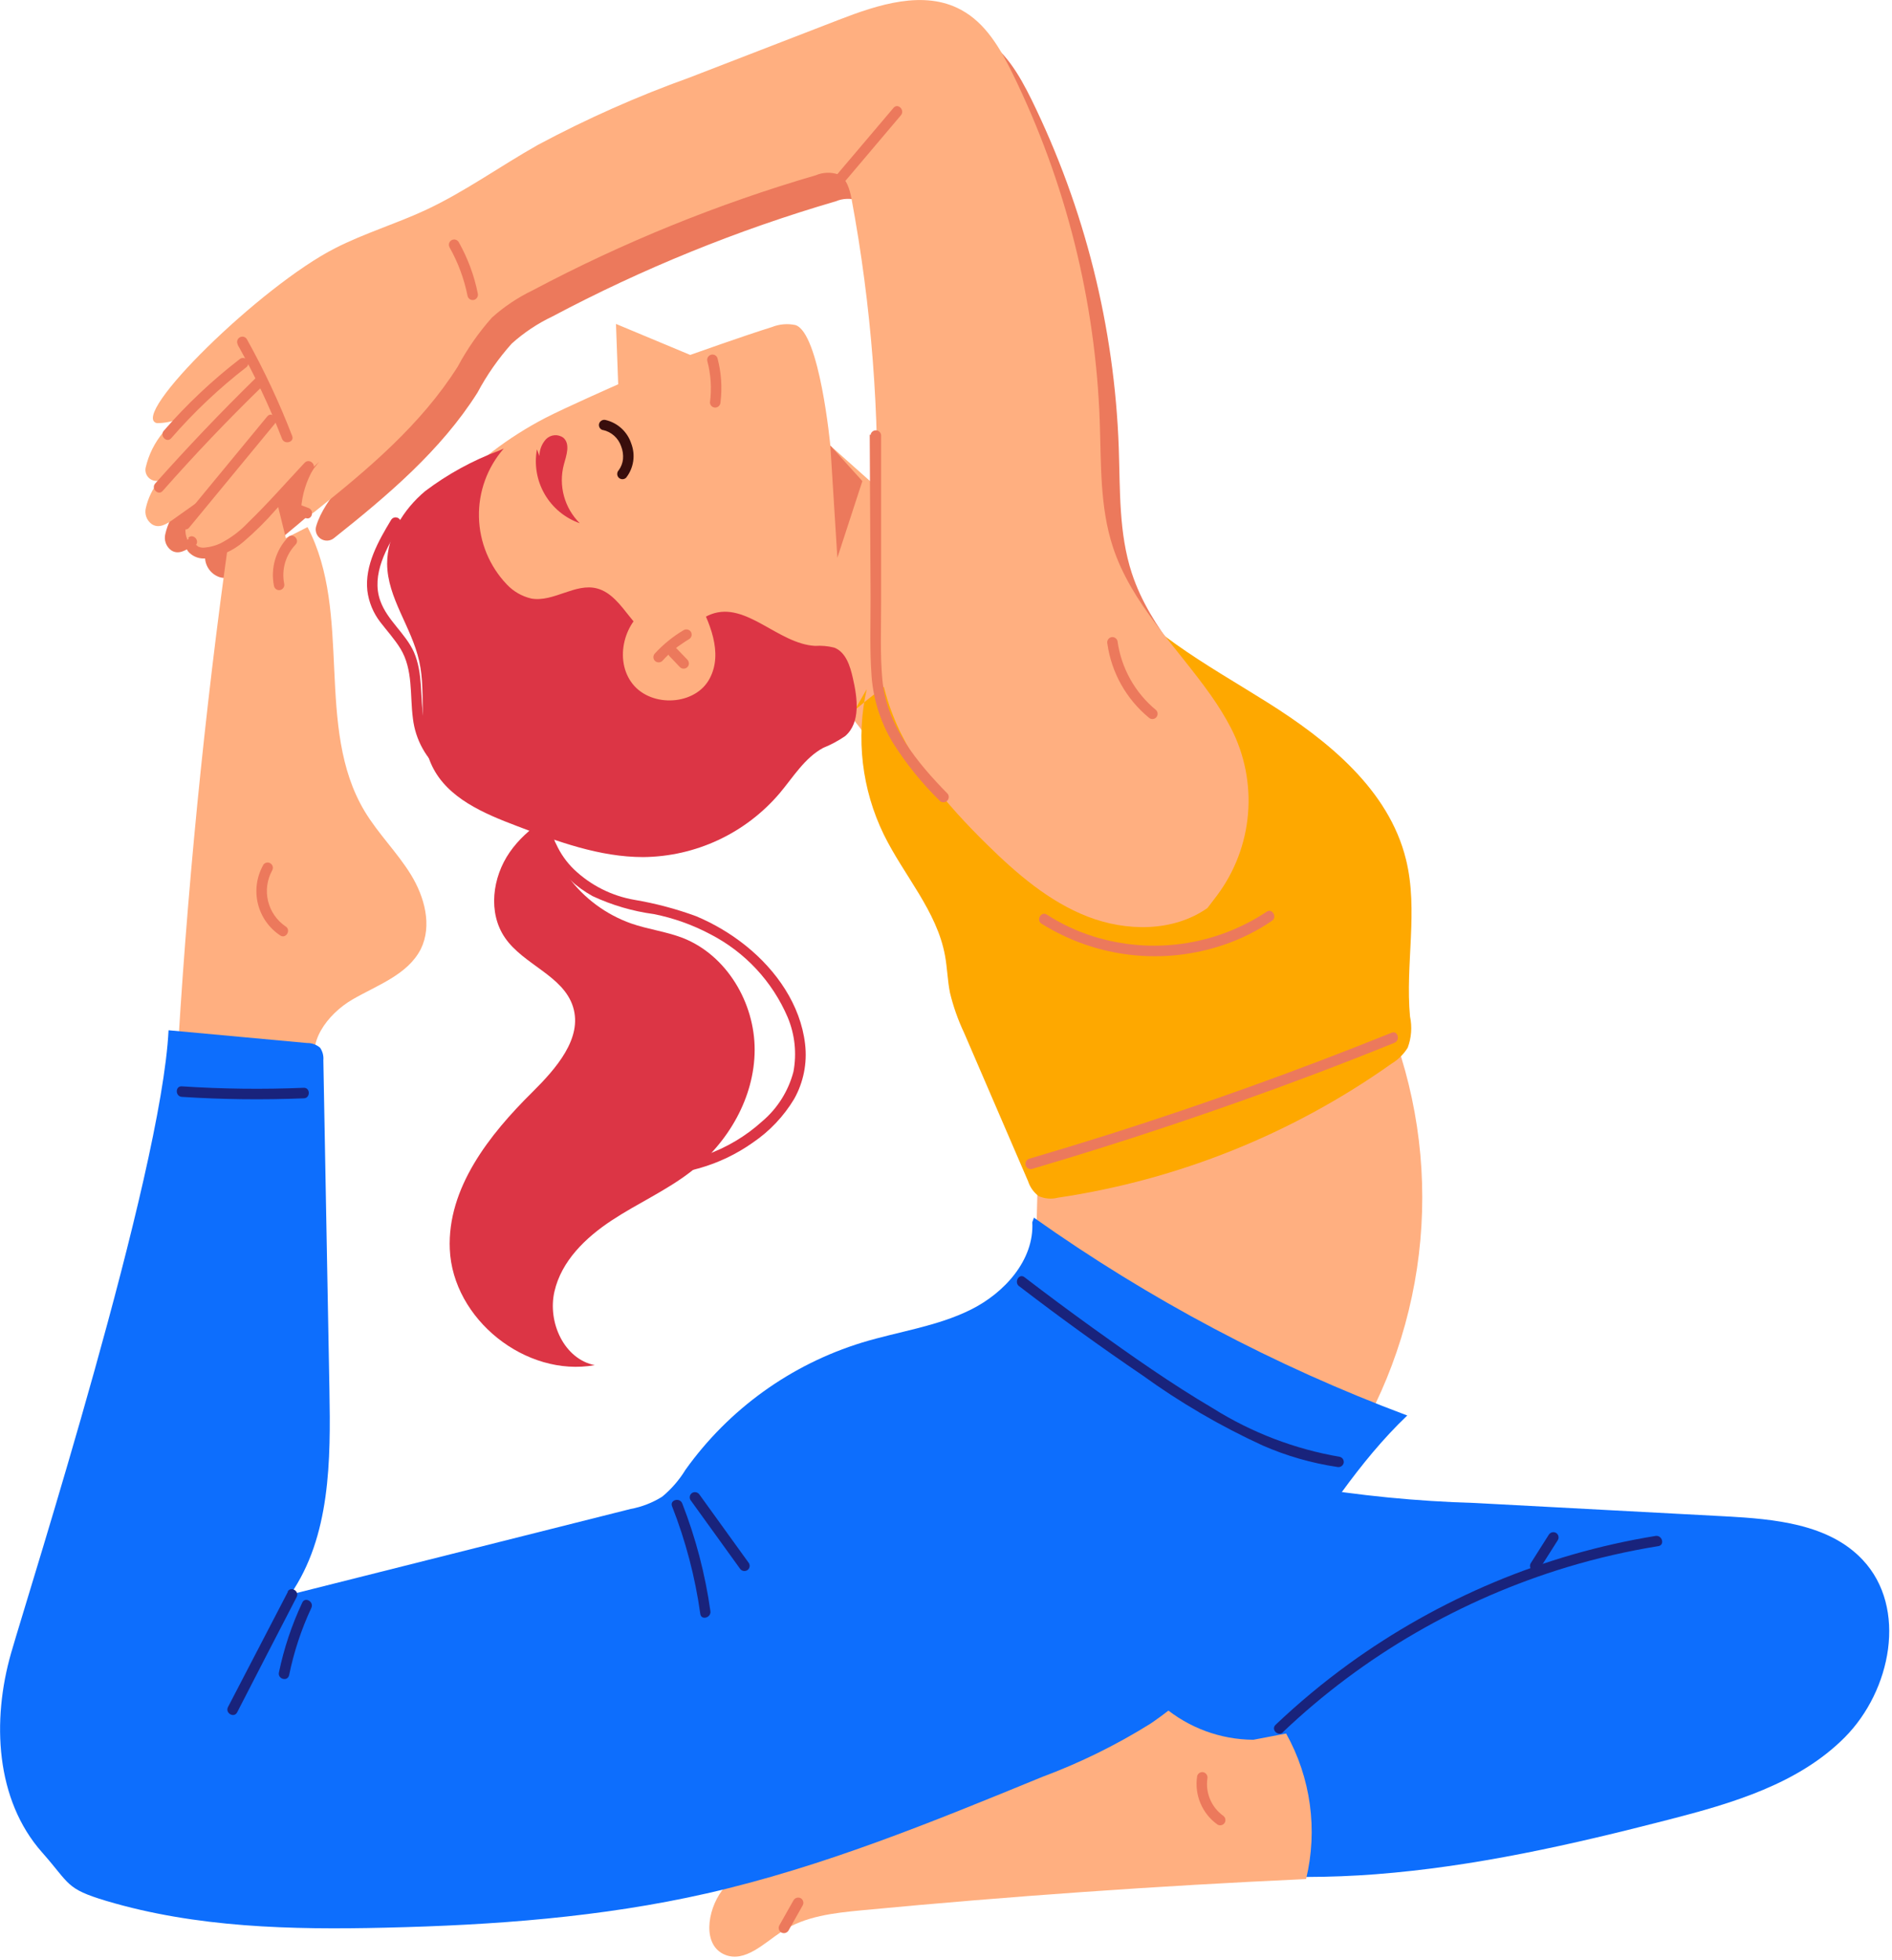<svg width="221" height="229" viewBox="0 0 221 229" fill="none" xmlns="http://www.w3.org/2000/svg">
<g clip-path="url(#clip0_515_8863)">
<path d="M163.14 121.85C166.027 130.312 166.841 139.344 165.511 148.186C164.182 157.028 160.748 165.421 155.5 172.66L123.01 151.53C122.288 151.14 121.681 150.568 121.25 149.87C120.991 149.195 120.895 148.469 120.97 147.75L121.45 128C135.056 127.288 148.542 125.071 161.66 121.39L163.14 121.85Z" fill="#FFAF80"/>
<path d="M152 173.57C158.705 174.707 165.481 175.375 172.28 175.57L201.51 177.13C207.27 177.44 213.64 178.01 217.58 182.22C222.84 187.82 220.9 197.49 215.49 202.94C210.08 208.39 202.32 210.66 194.88 212.57C183.64 215.47 172.26 218.05 160.68 218.94C139.25 220.58 116.75 215.94 99.76 202.78C109.58 196.78 115.27 185.56 125.12 179.66C131.12 176.03 138.27 174.72 145.2 173.48C147.39 173.09 149.7 172.7 151.79 173.48L152 173.57Z" fill="#0D6EFD"/>
<path d="M146.4 203.23C142.559 203.206 138.847 201.837 135.91 199.36C134.843 198.286 133.64 197.358 132.33 196.6C129.61 195.36 126.33 196.55 124.03 198.42C121.73 200.29 119.97 202.8 117.73 204.77C108.3 213.08 91.8 210.77 84.31 220.88C82.59 223.2 82.02 227.27 84.7 228.35C87.02 229.28 89.24 227 91.33 225.62C94.04 223.83 97.42 223.46 100.66 223.15C117.927 221.51 135.227 220.293 152.56 219.5C153.949 213.742 153.117 207.672 150.23 202.5L146.4 203.23Z" fill="#FFAF80"/>
<path d="M144.37 107.66C146.444 104.884 147.697 101.583 147.987 98.13C148.277 94.677 147.592 91.213 146.01 88.13C145.306 86.781 144.511 85.481 143.63 84.24C139.63 78.58 134.36 73.55 132.2 66.94C130.67 62.26 130.85 57.23 130.68 52.31C130.179 38.181 126.703 24.315 120.48 11.62C119.05 8.73 117.34 5.75 114.48 4.21C110.15 1.85 104.82 3.59 100.21 5.37L82.84 12.11C76.75 14.303 70.825 16.93 65.11 19.97C60.71 22.46 56.59 25.45 52.01 27.59C48.55 29.2 44.87 30.3 41.47 32.03C32.7 36.47 17.23 51.69 20.6 52.49C22.28 52.484 23.903 51.873 25.17 50.77C23.705 51.364 22.405 52.304 21.381 53.509C20.357 54.714 19.64 56.148 19.29 57.69C19.239 57.937 19.261 58.193 19.354 58.427C19.447 58.662 19.606 58.864 19.813 59.008C20.019 59.153 20.263 59.234 20.515 59.241C20.767 59.249 21.016 59.182 21.23 59.05C22.124 58.493 22.941 57.821 23.66 57.05C22.575 57.545 21.617 58.283 20.863 59.207C20.109 60.132 19.577 61.217 19.31 62.38C19.222 62.728 19.24 63.095 19.361 63.434C19.482 63.772 19.701 64.067 19.99 64.28C20.83 64.85 21.72 64.28 22.45 63.78L27.45 60.23C25.86 61.36 24.17 62.62 23.97 64.72C23.893 65.294 24.017 65.877 24.322 66.369C24.626 66.862 25.092 67.233 25.64 67.42C26.86 67.79 27.95 66.98 28.87 66.2C33.72 62.08 40.11 57.26 43.93 52.2C41.59 54.84 37.93 58.1 36.93 61.47C36.85 61.737 36.858 62.023 36.952 62.285C37.046 62.547 37.221 62.773 37.452 62.929C37.682 63.085 37.957 63.164 38.236 63.153C38.514 63.142 38.782 63.043 39 62.87C45.29 57.87 51.5 52.62 55.77 45.87C56.869 43.807 58.212 41.883 59.77 40.14C61.192 38.859 62.792 37.792 64.52 36.97C75.064 31.372 86.151 26.866 97.61 23.52C98.439 23.169 99.367 23.133 100.22 23.42C101.22 23.92 101.57 25.18 101.77 26.3C104.094 38.759 105.076 51.432 104.7 64.1C104.49 71.25 103.88 78.61 106.17 85.39C108.31 91.73 112.8 96.99 117.58 101.68C121.04 105.09 124.81 108.35 129.34 110.12C133.87 111.89 139.34 111.93 143.34 109.12L144.37 107.66Z" fill="#EC795C"/>
<path d="M37.25 124.92C35.56 122.01 38.25 118.45 41.16 116.76C44.07 115.07 47.63 113.87 49.16 110.85C50.5 108.11 49.59 104.76 47.99 102.16C46.39 99.56 44.16 97.38 42.59 94.76C36.73 84.99 41.22 71.66 35.92 61.57L33.39 62.86C32.89 60.86 32.39 58.8 31.9 56.77C31.816 56.098 31.502 55.476 31.01 55.01C29.39 53.78 27.68 56.45 27.38 58.46C24.313 79.454 22.13 100.543 20.83 121.73C20.747 122.292 20.82 122.866 21.04 123.39C21.431 123.943 21.993 124.35 22.64 124.55C27.2 126.55 32.64 128.48 36.88 125.81L37.25 124.92Z" fill="#FFAF80"/>
<path d="M120.77 142.24C134.246 151.796 148.905 159.564 164.38 165.35C153.01 176.18 147.38 192.58 134.38 201.35C130.393 203.84 126.165 205.921 121.76 207.56C108.94 212.82 96.049 218.11 82.54 221.18C70.249 223.97 57.6 224.89 45 225.18C34 225.44 22.91 225.18 12.409 222.05C7.64 220.62 8.22 220.12 4.92 216.39C-0.53 210.25 -0.97 200.98 1.3 193.09C3.57 185.2 18.84 137.35 19.689 120.35L35.86 121.84C36.42 121.829 36.965 122.025 37.39 122.39C37.683 122.821 37.817 123.341 37.77 123.86L38.48 162.35C38.63 170.61 38.609 179.48 33.91 186.27L73.659 176.27C74.965 176.029 76.213 175.543 77.34 174.84C78.419 173.95 79.342 172.885 80.07 171.69C85.129 164.607 92.378 159.385 100.7 156.83C104.93 155.54 109.41 154.96 113.37 153C117.33 151.04 120.82 147.18 120.58 142.77L120.77 142.24Z" fill="#0D6EFD"/>
<path d="M108.93 62.54C108.87 62.71 96.99 52.06 96.99 52.06C96.99 52.06 95.741 38.82 92.901 37.97C91.991 37.777 91.045 37.857 90.18 38.2C86.96 39.2 80.621 41.46 80.621 41.46L71.951 37.84L72.21 44.89C72.21 44.89 66.001 47.63 63.721 48.81C59.352 51.076 55.415 54.092 52.09 57.72C50.524 59.273 49.327 61.16 48.59 63.24C47.361 67.35 49.211 71.69 51.011 75.58C54.271 82.58 58.011 90.13 65.011 93.5C70.651 96.23 77.441 95.62 83.251 93.29C89.061 90.96 94.091 87.08 99.04 83.29C101.378 85.965 103.26 89.005 104.611 92.29C106.677 82.55 109.107 72.9 111.901 63.34L108.93 62.54Z" fill="#FFAF80"/>
<path d="M101.24 80.5C99.961 86.23 100.667 92.224 103.24 97.5C105.58 102.27 109.45 106.43 110.39 111.66C110.65 113.08 110.68 114.54 110.96 115.95C111.349 117.573 111.906 119.152 112.62 120.66L120.09 137.99C120.312 138.68 120.742 139.284 121.32 139.72C122.024 140.034 122.813 140.101 123.56 139.91C137.611 137.827 150.973 132.458 162.56 124.24C163.321 123.78 163.962 123.146 164.43 122.39C164.866 121.224 164.96 119.958 164.7 118.74C164.13 112.63 165.7 106.35 164.23 100.4C162.23 92.25 155.11 86.49 148.01 82.03C140.91 77.57 133.15 73.51 128.4 66.61C117.986 70.32 108.316 75.853 99.84 82.95L101.24 80.5Z" fill="#FEA800"/>
<path d="M142.16 104.6C144.234 101.824 145.487 98.522 145.777 95.07C146.067 91.617 145.382 88.153 143.8 85.07C143.094 83.72 142.295 82.42 141.41 81.18C137.41 75.52 132.14 70.49 129.99 63.88C128.46 59.21 128.63 54.17 128.46 49.25C127.963 35.12 124.487 21.254 118.26 8.56C116.84 5.67 115.13 2.69 112.26 1.15C107.92 -1.21 102.59 0.53 97.99 2.31L80.54 9.06C74.456 11.242 68.54 13.87 62.84 16.92C58.44 19.4 54.31 22.39 49.73 24.53C46.27 26.14 42.59 27.24 39.19 28.97C30.42 33.41 14.96 48.63 18.33 49.43C20.011 49.424 21.633 48.813 22.901 47.71C21.434 48.306 20.132 49.247 19.107 50.454C18.081 51.66 17.362 53.096 17.011 54.64C16.962 54.886 16.986 55.141 17.08 55.373C17.174 55.606 17.333 55.806 17.539 55.949C17.745 56.093 17.988 56.173 18.239 56.18C18.489 56.187 18.737 56.121 18.95 55.99C19.847 55.436 20.664 54.763 21.381 53.99C20.296 54.485 19.341 55.224 18.588 56.148C17.835 57.073 17.306 58.158 17.04 59.32C16.95 59.668 16.966 60.036 17.087 60.375C17.208 60.714 17.429 61.008 17.72 61.22C18.56 61.79 19.45 61.22 20.17 60.72L25.17 57.17C23.58 58.3 21.88 59.56 21.68 61.66C21.608 62.234 21.735 62.816 22.038 63.309C22.342 63.802 22.805 64.176 23.35 64.37C24.57 64.73 25.67 63.92 26.58 63.15C31.43 59.02 37.821 54.2 41.641 49.15C39.31 51.79 35.641 55.05 34.641 58.42C34.564 58.685 34.573 58.968 34.667 59.228C34.76 59.488 34.934 59.712 35.163 59.867C35.391 60.023 35.663 60.102 35.939 60.093C36.215 60.085 36.482 59.989 36.7 59.82C43 54.82 49.21 49.57 53.47 42.82C54.573 40.759 55.916 38.836 57.47 37.09C58.894 35.816 60.489 34.749 62.21 33.92C72.755 28.324 83.842 23.817 95.3 20.47C96.133 20.117 97.066 20.085 97.92 20.38C98.92 20.87 99.26 22.14 99.47 23.25C101.789 35.71 102.772 48.382 102.4 61.05C102.19 68.2 101.58 75.56 103.86 82.34C106 88.68 110.5 93.94 115.27 98.63C118.74 102.04 122.51 105.31 127.04 107.07C131.57 108.83 137.04 108.88 141.04 106.07L142.16 104.6Z" fill="#FFAF80"/>
<path d="M58.84 52.4C56.912 54.612 55.88 57.464 55.945 60.398C56.01 63.331 57.167 66.135 59.19 68.26C59.963 69.087 60.966 69.665 62.07 69.92C64.66 70.37 67.21 68.07 69.74 68.74C73.01 69.6 74.12 74.74 77.49 74.74C79.64 74.74 81.08 72.47 83.1 71.74C87.17 70.24 90.88 75.21 95.21 75.45C95.959 75.4 96.711 75.467 97.44 75.65C98.8 76.17 99.3 77.79 99.62 79.21C100.16 81.55 100.54 84.41 98.73 85.98C97.927 86.533 97.065 86.996 96.16 87.36C93.99 88.53 92.66 90.77 91.07 92.66C89.103 94.973 86.662 96.837 83.911 98.124C81.161 99.411 78.166 100.092 75.13 100.12C70.04 100.12 65.13 98.31 60.4 96.5C56.52 95.03 52.29 93.25 50.48 89.5C48.67 85.75 49.87 81.29 48.97 77.25C48.07 73.21 45.25 69.87 45.22 65.85C45.22 62.56 47.13 59.5 49.65 57.38C52.278 55.393 55.182 53.799 58.27 52.65L58.84 52.4Z" fill="#DC3545"/>
<path d="M68.12 93.48C64.81 94.77 61.569 96.63 59.539 99.55C57.51 102.47 56.97 106.62 58.99 109.55C61.16 112.71 65.809 113.97 66.939 117.63C68.07 121.29 64.939 124.84 62.19 127.57C57.13 132.57 52.239 138.8 52.539 145.91C52.88 154.1 61.41 160.91 69.47 159.47C65.9 158.76 63.94 154.47 64.76 150.88C65.58 147.29 68.4 144.58 71.439 142.57C74.48 140.56 77.86 139.07 80.74 136.83C85.09 133.44 88.13 128.18 88.15 122.66C88.17 117.14 84.88 111.57 79.74 109.56C77.74 108.8 75.69 108.56 73.74 107.88C70.809 106.845 68.253 104.961 66.397 102.467C64.541 99.974 63.47 96.984 63.319 93.88L68.12 93.48Z" fill="#DC3545"/>
<path d="M96.99 52.05L97.81 65.16L100.73 56.2L96.99 52.05Z" fill="#EC795C"/>
<path d="M22.09 61.64L32.09 49.51C32.59 48.91 31.72 48.03 31.22 48.64L21.22 60.77C20.72 61.38 21.58 62.25 22.09 61.64Z" fill="#EC795C"/>
<path d="M19 57.35C22.72 53.13 26.6 49.056 30.64 45.13C31.21 44.58 30.34 43.71 29.77 44.26C25.77 48.18 21.89 52.253 18.13 56.48C17.61 57.07 18.48 57.94 19 57.35Z" fill="#EC795C"/>
<path d="M20 51.19C22.658 48.13 25.612 45.339 28.82 42.86C28.934 42.744 28.998 42.588 28.998 42.425C28.998 42.262 28.934 42.106 28.82 41.99C28.702 41.878 28.547 41.816 28.385 41.816C28.223 41.816 28.067 41.878 27.95 41.99C24.742 44.469 21.788 47.26 19.13 50.32C18.62 50.91 19.48 51.79 20 51.19Z" fill="#EC795C"/>
<path d="M27.75 40.25C29.74 43.789 31.474 47.465 32.94 51.25C33.22 51.98 34.41 51.67 34.13 50.93C32.633 47.045 30.865 43.269 28.84 39.63C28.758 39.489 28.623 39.387 28.466 39.346C28.308 39.305 28.141 39.328 28 39.41C27.86 39.492 27.758 39.627 27.716 39.784C27.675 39.942 27.698 40.109 27.78 40.25H27.75Z" fill="#EC795C"/>
<path d="M22.06 62.88C21.947 62.997 21.859 63.137 21.803 63.289C21.746 63.442 21.722 63.605 21.732 63.767C21.741 63.929 21.784 64.088 21.857 64.233C21.931 64.378 22.034 64.507 22.16 64.61C22.411 64.841 22.709 65.015 23.033 65.122C23.357 65.229 23.7 65.266 24.04 65.23C25.671 65.035 27.207 64.356 28.45 63.28C29.819 62.107 31.099 60.834 32.28 59.47C33.7 57.95 35.12 56.47 36.53 54.92L35.53 54.18C34.605 55.793 34.062 57.595 33.94 59.45C33.943 59.583 33.988 59.712 34.069 59.818C34.15 59.924 34.262 60.002 34.39 60.04L35.71 60.52C36.45 60.8 36.77 59.61 36.03 59.34L34.72 58.85L35.17 59.45C35.281 57.812 35.767 56.221 36.59 54.8C36.93 54.2 36.11 53.53 35.59 54.05C33.39 56.4 31.26 58.84 28.97 61.05C28.043 62.035 26.953 62.853 25.75 63.47C25.187 63.737 24.581 63.903 23.96 63.96C23.714 63.999 23.462 63.972 23.23 63.88C23.12 63.88 23.02 63.7 22.91 63.66C22.8 63.62 22.99 63.56 22.85 63.71C23.39 63.13 22.52 62.25 21.98 62.84L22.06 62.88Z" fill="#EC795C"/>
<path d="M52.52 28.91C53.516 30.684 54.225 32.605 54.62 34.6C54.665 34.758 54.77 34.891 54.912 34.972C55.054 35.052 55.223 35.073 55.38 35.03C55.534 34.983 55.664 34.88 55.744 34.74C55.824 34.601 55.848 34.436 55.81 34.28C55.389 32.175 54.636 30.15 53.581 28.28C53.498 28.14 53.364 28.037 53.206 27.996C53.048 27.955 52.881 27.978 52.74 28.06C52.6 28.142 52.498 28.277 52.457 28.434C52.415 28.592 52.438 28.759 52.52 28.9V28.91Z" fill="#EC795C"/>
<path d="M33.651 62.75C32.931 63.501 32.406 64.417 32.12 65.417C31.834 66.417 31.797 67.472 32.011 68.49C32.055 68.645 32.158 68.777 32.298 68.857C32.438 68.938 32.604 68.96 32.761 68.92C32.916 68.873 33.048 68.768 33.129 68.626C33.209 68.485 33.231 68.318 33.191 68.16C33.033 67.352 33.072 66.518 33.303 65.728C33.535 64.938 33.952 64.215 34.52 63.62C35.071 63.05 34.2 62.18 33.651 62.75Z" fill="#EC795C"/>
<path d="M30.741 101.06C29.973 102.429 29.753 104.038 30.124 105.563C30.495 107.088 31.43 108.416 32.74 109.28C33.41 109.71 34.031 108.64 33.361 108.22C32.332 107.52 31.602 106.463 31.311 105.254C31.021 104.044 31.192 102.77 31.79 101.68C31.873 101.54 31.896 101.372 31.854 101.215C31.813 101.057 31.711 100.922 31.57 100.84C31.43 100.758 31.262 100.735 31.105 100.776C30.947 100.817 30.813 100.92 30.73 101.06H30.741Z" fill="#EC795C"/>
<path d="M92.1 225.52L93.76 222.58C93.838 222.438 93.859 222.272 93.818 222.116C93.777 221.96 93.677 221.825 93.54 221.74C93.398 221.664 93.232 221.645 93.077 221.686C92.921 221.726 92.787 221.824 92.7 221.96L91.04 224.9C90.959 225.041 90.937 225.208 90.978 225.365C91.019 225.522 91.121 225.657 91.26 225.74C91.401 225.818 91.567 225.839 91.724 225.798C91.88 225.757 92.015 225.657 92.1 225.52Z" fill="#EC795C"/>
<path d="M139.84 207.46C139.667 208.534 139.798 209.636 140.219 210.64C140.639 211.644 141.332 212.51 142.22 213.14C142.361 213.221 142.528 213.243 142.685 213.202C142.842 213.16 142.976 213.059 143.06 212.92C143.138 212.778 143.159 212.612 143.118 212.456C143.077 212.3 142.977 212.165 142.84 212.08C142.179 211.593 141.662 210.936 141.343 210.179C141.025 209.422 140.916 208.593 141.03 207.78C141.065 207.624 141.04 207.46 140.961 207.321C140.881 207.183 140.752 207.079 140.6 207.03C140.442 206.987 140.274 207.008 140.131 207.088C139.989 207.169 139.884 207.303 139.84 207.46Z" fill="#EC795C"/>
<path d="M101.59 50.77C101.63 57.097 101.663 63.43 101.69 69.77C101.69 72.85 101.58 75.96 101.81 79.03C102.021 81.757 102.867 84.398 104.28 86.74C105.849 89.234 107.709 91.534 109.82 93.59C109.939 93.683 110.088 93.729 110.239 93.719C110.39 93.71 110.532 93.646 110.639 93.539C110.745 93.432 110.81 93.29 110.819 93.139C110.829 92.988 110.783 92.839 110.69 92.72C107.07 89.02 103.58 84.78 103.07 79.42C102.79 76.42 102.93 73.42 102.92 70.42V61.23C102.92 57.76 102.92 54.23 102.92 50.81C102.901 50.66 102.828 50.523 102.714 50.423C102.601 50.324 102.456 50.269 102.305 50.269C102.154 50.269 102.008 50.324 101.895 50.423C101.782 50.523 101.709 50.66 101.69 50.81L101.59 50.77Z" fill="#EC795C"/>
<path d="M98.35 21.6L105.23 13.47C105.74 12.87 104.88 11.99 104.37 12.6L97.48 20.73C96.97 21.33 97.83 22.21 98.35 21.6Z" fill="#EC795C"/>
<path d="M82.61 42.13C83.035 43.717 83.144 45.371 82.93 47C82.93 47.081 82.946 47.161 82.977 47.236C83.008 47.31 83.054 47.378 83.112 47.435C83.169 47.492 83.238 47.536 83.313 47.566C83.388 47.596 83.469 47.611 83.549 47.61C83.71 47.605 83.862 47.539 83.975 47.426C84.089 47.312 84.154 47.16 84.159 47C84.375 45.263 84.253 43.501 83.799 41.81C83.744 41.668 83.638 41.552 83.502 41.483C83.365 41.414 83.209 41.398 83.061 41.438C82.914 41.478 82.787 41.57 82.704 41.698C82.62 41.825 82.587 41.979 82.61 42.13Z" fill="#EC795C"/>
<path d="M70.43 50.23C70.915 50.338 71.365 50.568 71.736 50.899C72.107 51.23 72.387 51.65 72.55 52.12C72.741 52.602 72.817 53.123 72.77 53.64C72.719 54.106 72.547 54.551 72.27 54.93C72.158 55.047 72.095 55.203 72.095 55.365C72.095 55.527 72.158 55.683 72.27 55.8C72.386 55.914 72.542 55.978 72.705 55.978C72.867 55.978 73.024 55.914 73.14 55.8C73.575 55.241 73.859 54.579 73.962 53.878C74.065 53.177 73.985 52.461 73.73 51.8C73.507 51.124 73.114 50.517 72.589 50.037C72.063 49.557 71.423 49.22 70.73 49.06C70.573 49.022 70.409 49.046 70.269 49.126C70.13 49.206 70.026 49.336 69.98 49.49C69.958 49.567 69.953 49.648 69.963 49.728C69.973 49.808 69.999 49.885 70.039 49.954C70.079 50.024 70.132 50.085 70.196 50.134C70.259 50.183 70.332 50.219 70.41 50.24L70.43 50.23Z" fill="#390E0C"/>
<path d="M63.01 53.28C63.009 52.537 63.292 51.822 63.8 51.28C64.062 51.024 64.407 50.868 64.773 50.841C65.138 50.814 65.502 50.916 65.8 51.13C66.64 51.86 66.16 53.2 65.86 54.28C65.543 55.483 65.549 56.748 65.875 57.949C66.202 59.149 66.838 60.243 67.72 61.12C65.993 60.516 64.54 59.313 63.623 57.73C62.706 56.147 62.386 54.289 62.72 52.49L63.01 53.28Z" fill="#DC3545"/>
<path d="M76.08 70.77C72.88 72.38 71.67 77.1 73.9 79.9C76.13 82.7 81.26 82.4 82.9 79.25C84.49 76.25 82.9 72.66 81.31 69.68L76.08 70.77Z" fill="#FFAF80"/>
<path d="M77.38 77.19C77.841 76.677 78.343 76.202 78.88 75.77L79.08 75.61L79.19 75.52L79.611 75.23C79.9 75.03 80.191 74.84 80.49 74.66C80.63 74.577 80.731 74.442 80.772 74.285C80.813 74.128 80.791 73.961 80.71 73.82C80.625 73.683 80.491 73.583 80.334 73.542C80.178 73.501 80.012 73.522 79.871 73.6C78.619 74.34 77.484 75.26 76.501 76.33C76.386 76.446 76.322 76.602 76.322 76.765C76.322 76.928 76.386 77.084 76.501 77.2C76.618 77.312 76.773 77.374 76.935 77.374C77.097 77.374 77.253 77.312 77.371 77.2L77.38 77.19Z" fill="#EC795C"/>
<path d="M78.2 76.65C78.6 77.08 79.01 77.5 79.419 77.93C79.476 77.987 79.543 78.033 79.616 78.064C79.69 78.094 79.769 78.11 79.85 78.11C79.931 78.111 80.012 78.095 80.088 78.064C80.163 78.033 80.232 77.988 80.29 77.93C80.348 77.875 80.394 77.808 80.425 77.734C80.456 77.66 80.471 77.58 80.47 77.5C80.461 77.337 80.398 77.182 80.29 77.06L79.06 75.78C78.945 75.666 78.791 75.602 78.63 75.6C78.468 75.602 78.314 75.666 78.2 75.78C78.142 75.836 78.097 75.903 78.066 75.977C78.035 76.051 78.019 76.13 78.02 76.21C78.018 76.292 78.033 76.373 78.064 76.449C78.095 76.524 78.141 76.593 78.2 76.65Z" fill="#EC795C"/>
<path d="M64.299 94.6C62.789 96.14 63.4 98.53 64.419 100.17C65.614 102.054 67.265 103.605 69.219 104.68C71.486 105.738 73.9 106.446 76.38 106.78C78.671 107.237 80.885 108.025 82.95 109.12C87.011 111.204 90.216 114.642 92.01 118.84C92.848 120.846 93.081 123.053 92.68 125.19C92.09 127.448 90.819 129.47 89.04 130.98C87.118 132.723 84.868 134.063 82.421 134.922C79.973 135.781 77.378 136.14 74.79 135.98C73.999 135.93 74.01 137.15 74.79 137.21C79.484 137.5 84.135 136.173 87.969 133.45C89.913 132.125 91.547 130.395 92.76 128.38C93.856 126.43 94.304 124.181 94.04 121.96C93.51 117.38 90.68 113.35 87.159 110.51C85.385 109.082 83.419 107.911 81.32 107.03C78.99 106.174 76.587 105.535 74.14 105.12C71.474 104.667 69.005 103.427 67.049 101.56C66.177 100.716 65.472 99.715 64.969 98.61C64.699 98.129 64.575 97.581 64.61 97.03C64.645 96.48 64.84 95.952 65.169 95.51C65.719 94.95 64.85 94.08 64.299 94.64V94.6Z" fill="#DC3545"/>
<path d="M59.31 91.66C57.038 91.661 54.822 90.963 52.96 89.66C52.037 89.019 51.254 88.198 50.658 87.246C50.061 86.293 49.664 85.23 49.49 84.12C49.05 81.47 49.44 78.7 48.35 76.18C47.35 73.96 45.24 72.48 44.42 70.18C43.32 67.12 45.2 63.91 46.74 61.36C46.822 61.219 46.846 61.052 46.804 60.895C46.763 60.737 46.661 60.602 46.52 60.52C46.38 60.438 46.212 60.415 46.055 60.456C45.897 60.497 45.762 60.599 45.68 60.74C44.2 63.19 42.59 66.03 42.91 69C43.076 70.336 43.598 71.604 44.42 72.67C45.19 73.67 46.1 74.67 46.78 75.78C48.27 78.23 47.87 81.2 48.23 83.92C48.52 86.415 49.786 88.695 51.75 90.26C53.908 91.948 56.571 92.861 59.31 92.85C59.46 92.831 59.597 92.758 59.697 92.645C59.797 92.531 59.852 92.386 59.852 92.235C59.852 92.084 59.797 91.939 59.697 91.825C59.597 91.712 59.46 91.639 59.31 91.62V91.66Z" fill="#DC3545"/>
<path d="M129.35 75.2C129.83 78.575 131.552 81.649 134.18 83.82C134.294 83.934 134.449 83.997 134.61 83.997C134.771 83.997 134.925 83.934 135.04 83.82C135.154 83.704 135.218 83.548 135.218 83.385C135.218 83.222 135.154 83.066 135.04 82.95C132.574 80.92 130.963 78.035 130.53 74.87C130.485 74.715 130.382 74.583 130.242 74.503C130.102 74.422 129.936 74.4 129.78 74.44C129.624 74.487 129.492 74.592 129.412 74.734C129.332 74.875 129.309 75.042 129.35 75.2Z" fill="#EC795C"/>
<path d="M149.84 202.35C154.537 197.882 159.747 193.985 165.36 190.74C170.945 187.509 176.884 184.932 183.06 183.06C186.552 182.009 190.11 181.19 193.71 180.61C194.49 180.48 194.16 179.3 193.38 179.42C186.902 180.473 180.571 182.289 174.52 184.83C168.506 187.356 162.802 190.564 157.52 194.39C154.529 196.565 151.682 198.934 149 201.48C148.42 202.03 149.29 202.9 149.87 202.35H149.84Z" fill="#19237C"/>
<path d="M180.91 179.28L178.8 182.61C178.759 182.68 178.732 182.756 178.721 182.836C178.71 182.916 178.714 182.998 178.735 183.076C178.755 183.154 178.791 183.228 178.84 183.292C178.889 183.356 178.95 183.41 179.02 183.45C179.162 183.528 179.328 183.549 179.484 183.508C179.641 183.467 179.775 183.367 179.86 183.23L181.97 179.9C182.051 179.759 182.073 179.592 182.032 179.435C181.991 179.278 181.89 179.143 181.75 179.06C181.609 178.982 181.443 178.961 181.286 179.002C181.13 179.043 180.995 179.143 180.91 179.28Z" fill="#19237C"/>
<path d="M119.05 150.25C123.763 153.87 128.573 157.347 133.48 160.68C137.869 163.853 142.558 166.589 147.48 168.85C150.26 170.068 153.188 170.912 156.19 171.36C156.345 171.398 156.508 171.376 156.648 171.298C156.787 171.22 156.891 171.092 156.94 170.94C156.983 170.782 156.962 170.614 156.881 170.471C156.801 170.329 156.667 170.224 156.51 170.18C151.244 169.277 146.205 167.351 141.68 164.51C136.82 161.65 132.18 158.38 127.6 155.09C124.933 153.17 122.287 151.203 119.66 149.19C119.03 148.71 118.42 149.78 119.04 150.25H119.05Z" fill="#19237C"/>
<path d="M78.5 175.95C80.091 179.999 81.199 184.221 81.8 188.53C81.91 189.31 83.09 188.98 82.98 188.2C82.376 183.893 81.272 179.671 79.69 175.62C79.4 174.89 78.21 175.21 78.5 175.95Z" fill="#19237C"/>
<path d="M80.65 175.22L86.42 183.22C86.505 183.357 86.64 183.457 86.796 183.498C86.952 183.539 87.118 183.518 87.26 183.44C87.33 183.4 87.391 183.346 87.44 183.282C87.489 183.217 87.525 183.144 87.546 183.066C87.566 182.988 87.571 182.906 87.559 182.826C87.548 182.746 87.521 182.67 87.48 182.6L81.71 174.6C81.623 174.465 81.489 174.367 81.333 174.326C81.177 174.285 81.012 174.304 80.87 174.38C80.8 174.42 80.739 174.474 80.69 174.538C80.641 174.603 80.605 174.676 80.584 174.754C80.564 174.832 80.559 174.914 80.57 174.994C80.582 175.074 80.609 175.151 80.65 175.22Z" fill="#19237C"/>
<path d="M33.63 185.94L26.63 199.41C26.27 200.11 27.33 200.73 27.7 200.03C30.007 195.537 32.324 191.047 34.65 186.56C35.01 185.86 33.95 185.24 33.59 185.94H33.63Z" fill="#19237C"/>
<path d="M35.309 187.2C34.083 189.807 33.167 192.549 32.58 195.37C32.42 196.14 33.58 196.47 33.77 195.69C34.324 192.974 35.197 190.332 36.37 187.82C36.7 187.11 35.639 186.49 35.309 187.2Z" fill="#19237C"/>
<path d="M21.24 128.13C25.98 128.437 30.734 128.493 35.48 128.3C36.26 128.3 36.27 127.04 35.48 127.07C30.734 127.268 25.98 127.212 21.24 126.9C20.45 126.85 20.46 128.08 21.24 128.13Z" fill="#19237C"/>
<path d="M120.51 136.56C131.677 133.267 142.717 129.56 153.63 125.44C156.724 124.267 159.804 123.06 162.87 121.82C163.6 121.53 163.28 120.34 162.55 120.64C151.743 124.993 140.787 128.937 129.68 132.47C126.52 133.47 123.353 134.437 120.18 135.37C120.035 135.425 119.916 135.531 119.846 135.669C119.776 135.807 119.761 135.966 119.802 136.116C119.843 136.265 119.939 136.393 120.07 136.475C120.201 136.557 120.358 136.588 120.51 136.56Z" fill="#EC795C"/>
<path d="M121.66 107.9C124.806 109.87 128.351 111.113 132.037 111.538C135.724 111.964 139.459 111.561 142.97 110.36C144.959 109.687 146.847 108.745 148.58 107.56C149.23 107.12 148.58 106.06 147.96 106.5C145.005 108.462 141.648 109.739 138.136 110.235C134.623 110.732 131.044 110.436 127.66 109.37C125.762 108.771 123.952 107.92 122.28 106.84C121.61 106.41 120.99 107.48 121.66 107.9Z" fill="#EC795C"/>
</g>
<defs>
<clipPath id="clip0_515_8863">
<rect width="220.68" height="228.56" fill="white"/>
</clipPath>
</defs>
</svg>
